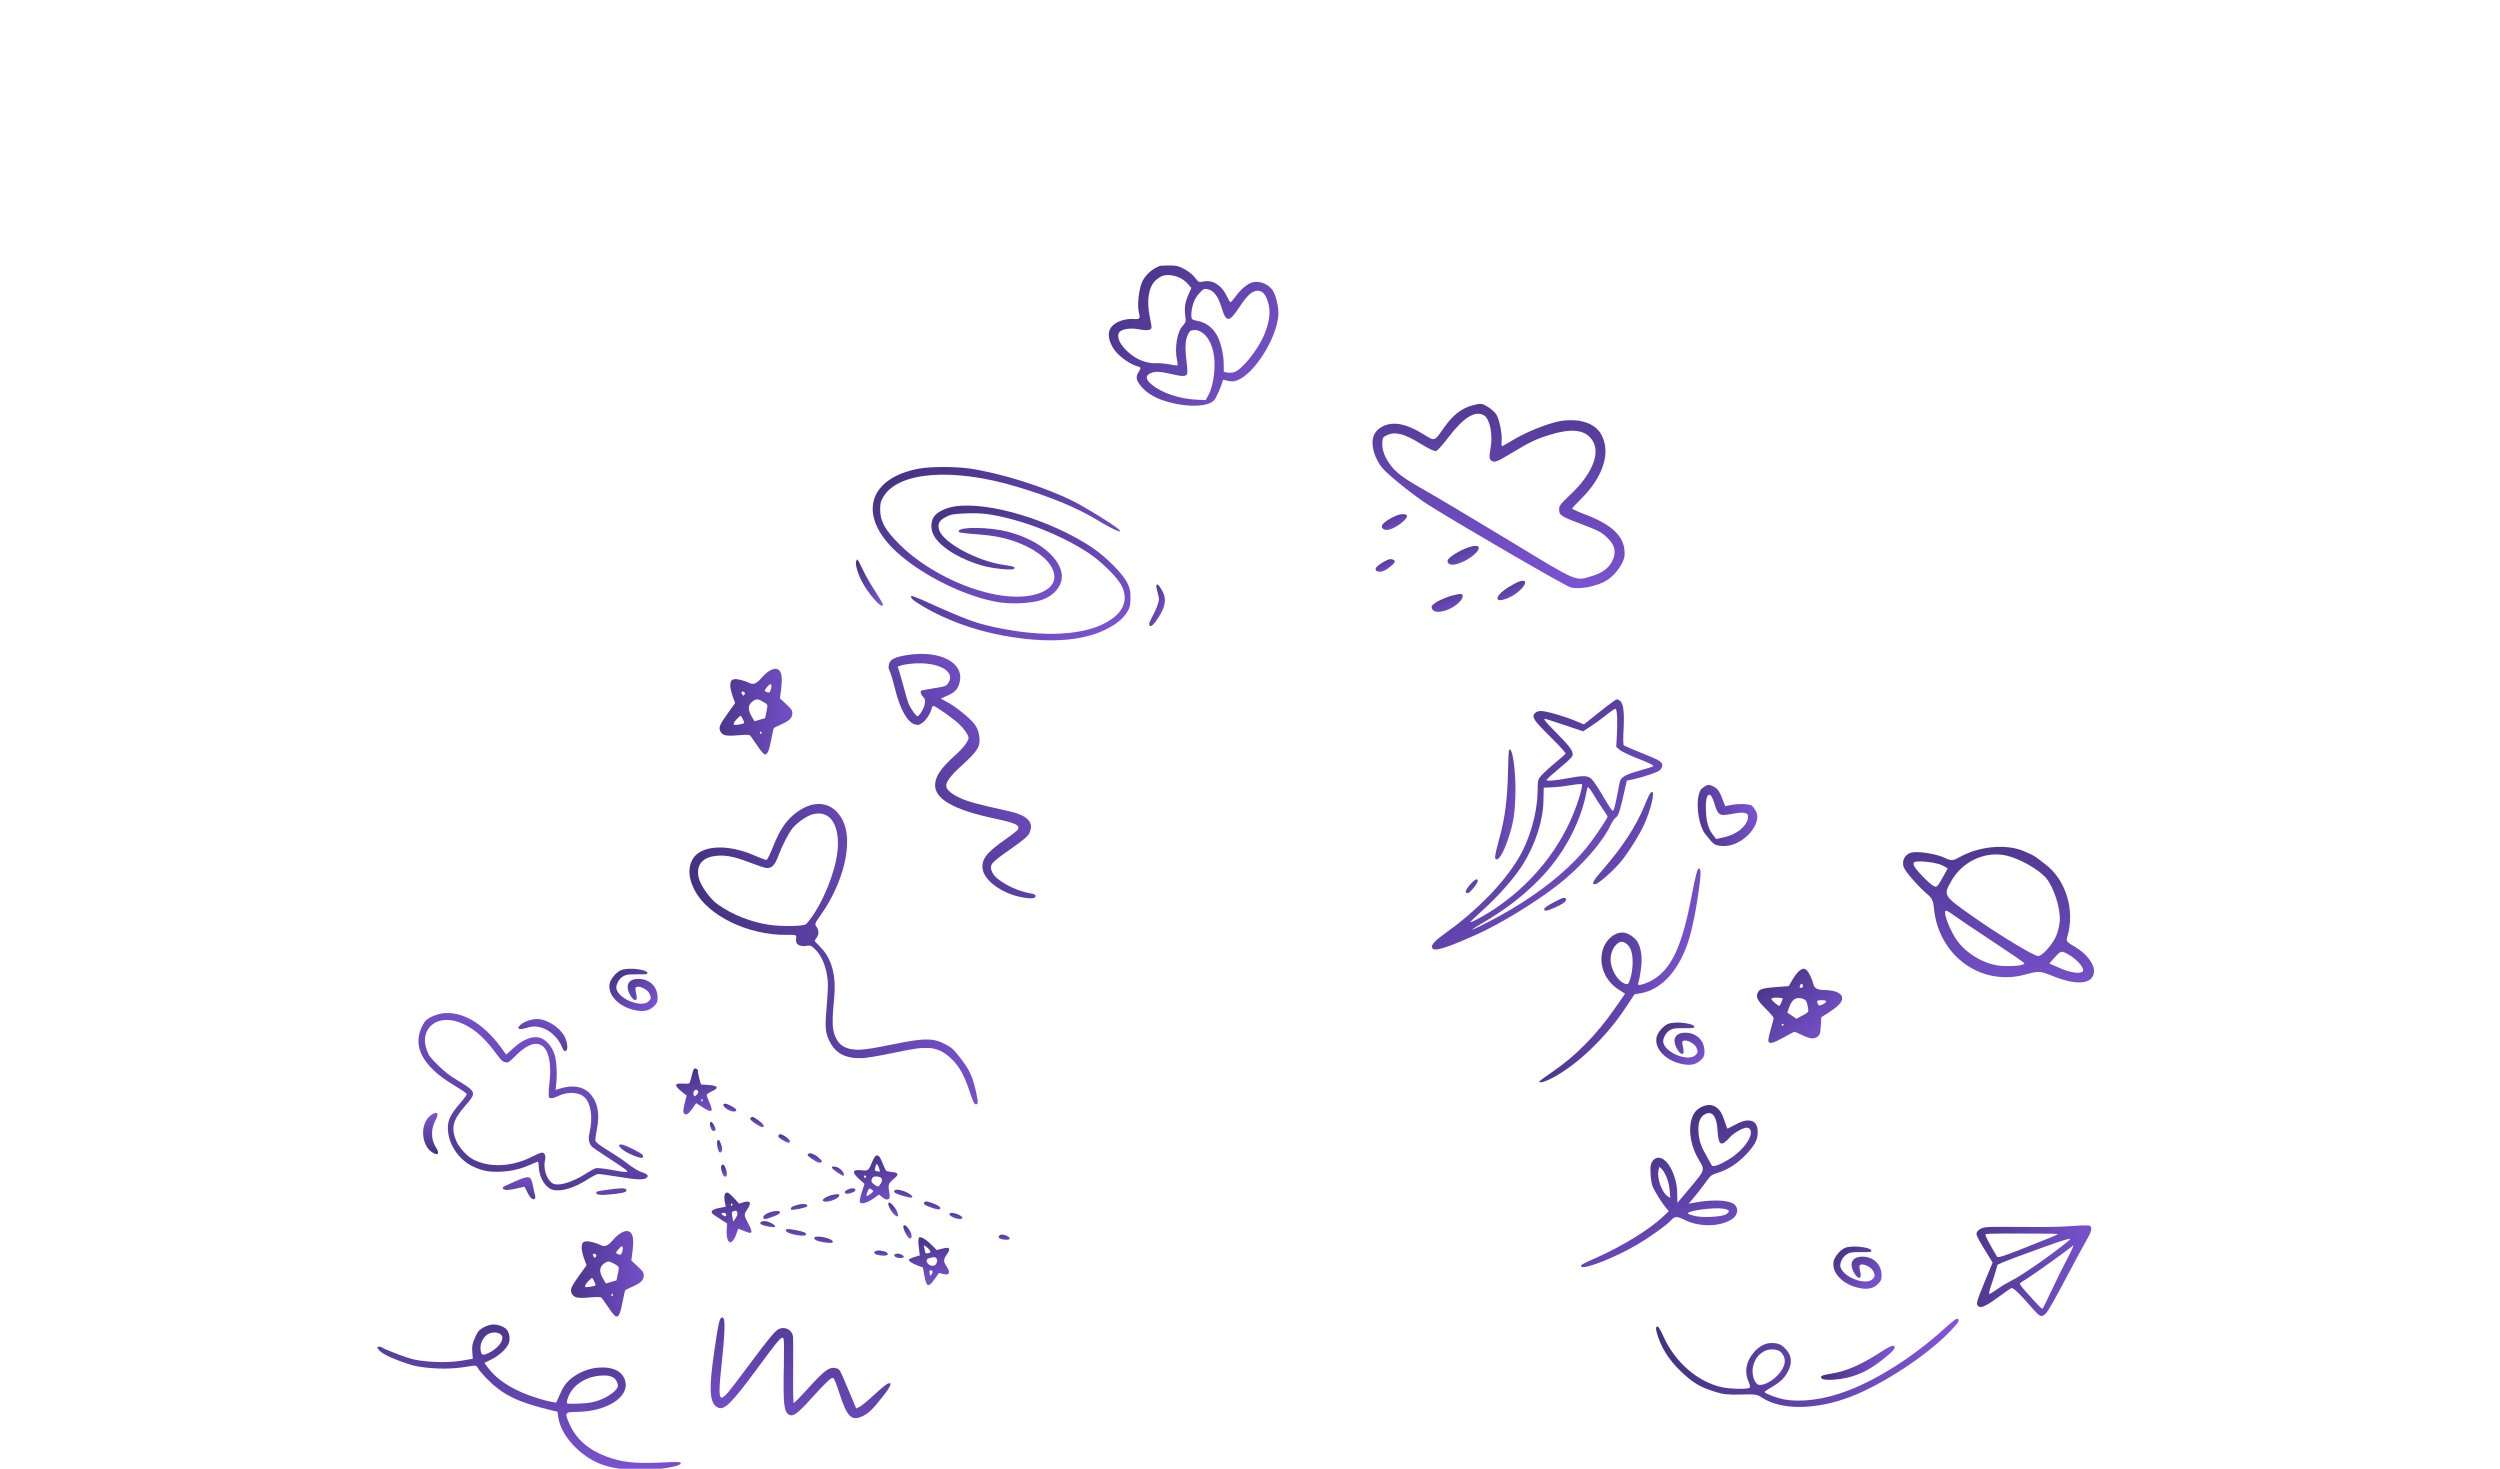 <svg width="1440" height="846" viewBox="0 0 1440 846" fill="none" xmlns="http://www.w3.org/2000/svg">
<path d="M909.459 242.33C906.896 241.915 902.176 241.959 899.056 242.457C891.96 243.661 878.721 248.949 871.17 253.634C868.008 255.569 865.277 257.139 865.049 257C864.897 256.907 864.787 255.378 864.968 253.714C865.245 249.498 863.624 241.724 861.951 238.824C861.106 237.474 858.876 235.487 856.9 234.281C853.631 232.288 852.837 232.221 848.215 233.473C842.001 235.111 836.915 239.003 832.142 245.801C825.796 254.667 826.822 254.353 819.22 249.716C809.718 243.92 802.198 242.569 796.339 245.677C790.742 248.526 789.22 253.757 791.756 261.568C792.593 263.958 794.49 267.516 796.125 269.453C799.272 273.356 814.468 285.549 822.585 290.709C839.351 301.353 901.181 337.293 904.458 338.248C909.44 339.826 919.843 337.819 925.583 334.222C930.433 331.229 935.421 324.249 935.744 319.958C936.403 309.815 929.615 302.647 913.197 296.391C909.131 294.85 905.706 293.283 905.571 292.992C905.558 292.671 907.807 290.18 910.639 287.419C921.013 277.251 926.252 265.414 924.369 256.018C922.795 248.168 918.2 243.903 909.459 242.33ZM917.841 254.751C921.619 262.066 916.38 273.903 904.364 285.053C898.578 290.606 898.038 291.32 898.051 293.521C898.239 296.976 898.771 297.3 912.402 302.483C920.459 305.518 922.376 306.479 925.484 309.419C929.746 313.376 930.909 317.112 929.378 321.503C927.645 326.396 923.724 329.747 917.324 331.689C906.99 334.781 910.034 336.116 868.255 310.736C847.912 298.432 825.956 285.353 819.356 281.64C805.926 274.075 801.724 270.363 798.082 263.339C796.877 261.038 796.019 257.487 796.187 255.502C796.321 252.034 796.46 251.805 798.959 250.615C803.497 248.477 808.589 249.704 817.711 255.268C823.564 258.838 826.258 260.064 827.284 259.75C828.111 259.42 831.239 256.003 834.218 251.974C843.075 240.36 849.782 236.204 854.875 239.31C858.22 241.351 859.968 250.455 858.548 258.254C857.668 263.459 857.736 264.544 859.332 265.518C860.928 266.492 862.537 265.907 870.333 261.162C881.92 254.136 885.537 252.48 895.243 249.735C907.029 246.485 914.41 248.064 917.841 254.751Z" fill="url(#paint0_linear_35_578)"/>
<path d="M846.792 314.974C842.536 316.137 835.31 320.289 834.15 322.192C832.896 324.246 835.084 325.789 838.221 325.093C845.014 323.703 853.404 317.129 851.482 314.808C851.089 314.255 848.966 314.317 846.792 314.974Z" fill="url(#paint1_linear_35_578)"/>
<path d="M875.202 334.913C874.054 335.257 871.246 336.781 868.76 338.292C860.61 343.447 860.392 347.908 868.514 344.51C876.589 341.188 882.505 332.687 875.202 334.913Z" fill="url(#paint2_linear_35_578)"/>
<path d="M806.32 296.342C803.352 296.933 797.337 300.468 796.316 302.142C795.341 303.739 796.309 305.06 798.492 305.243C802.828 305.487 812.569 298.066 809.985 296.49C809.377 296.119 807.743 296.062 806.32 296.342Z" fill="url(#paint3_linear_35_578)"/>
<path d="M836.341 343.051C833.555 343.857 829.662 345.45 827.683 346.643C824.766 348.518 824.319 349.081 824.767 350.398C825.498 352.619 828.306 352.974 832.777 351.63C837.049 350.269 841.936 346.36 842.413 344.04C842.842 341.797 841.896 341.637 836.341 343.051Z" fill="url(#paint4_linear_35_578)"/>
<path d="M801.066 322.055C799.647 321.816 793.632 325.351 792.564 327.101C792.193 327.709 792.324 328.52 792.856 328.845C794.681 329.958 797.467 329.152 800.603 326.575C804.169 323.635 804.3 322.567 801.066 322.055Z" fill="url(#paint5_linear_35_578)"/>
<path d="M529.602 269.878C499.91 275.276 493.803 296.931 516.153 317.677C531.227 331.594 556.825 344.145 576.057 347.007C583.334 348.047 594.119 347.462 599.577 345.706C607.633 343.17 612.636 336.536 611.467 330.033C609.648 320.213 597.043 310.523 580.345 306.231C569.885 303.565 553.057 303.305 552.212 305.841C551.888 306.816 553.187 307.012 564.102 307.857C575.083 308.702 583.269 310.783 591.39 314.75C601.461 319.693 607.309 326.196 607.309 332.439C607.309 339.073 598.472 343.69 585.608 343.69C564.362 343.69 535.125 330.618 517.972 313.45C509.851 305.321 506.992 300.248 506.992 293.615C506.927 290.103 507.252 288.867 508.746 286.266C517.323 271.634 548.899 269.228 585.868 280.413C606.074 286.461 620.758 292.639 632.907 300.053C641.484 305.321 648.241 308.052 643.888 304.475C640.379 301.549 624.461 291.794 618.029 288.607C601.591 280.413 576.512 272.544 558.515 269.878C550.263 268.707 536.035 268.707 529.602 269.878Z" fill="url(#paint6_linear_35_578)"/>
<path d="M549.808 291.729C544.546 292.51 539.478 295.111 537.854 297.777C535.84 301.029 536.034 305.646 538.373 309.288C542.532 315.921 554.551 322.945 567.156 326.131C573.263 327.692 583.529 328.603 584.179 327.562C584.828 326.522 583.919 326.196 578.331 325.416C563.063 323.335 543.116 312.54 540.972 305.256C539.868 301.679 540.972 299.663 545.195 297.582C547.924 296.216 549.549 295.956 556.89 295.696C566.051 295.371 571.574 296.151 583.269 299.208C597.823 303.045 615.04 310.589 626.41 318.132C634.142 323.205 643.238 332.114 645.902 337.122C649.41 343.69 648.111 350.063 642.263 355.071C630.503 365.151 606.399 367.817 577.356 362.159C562.673 359.298 557.93 357.607 531.421 345.641C528.043 344.145 525.184 343.105 524.989 343.3C524.015 344.21 525.899 345.901 532.006 349.478C544.676 357.022 561.503 363.135 577.681 366.061C602.566 370.679 622.902 369.508 636.871 362.615C643.108 359.493 647.006 356.307 649.41 352.274C650.905 349.673 651.164 348.503 651.164 344.341C651.164 340.243 650.84 338.813 649.215 335.561C646.551 330.228 636.741 320.474 628.814 315.206C604.775 299.338 568.975 288.673 549.808 291.729Z" fill="url(#paint7_linear_35_578)"/>
<path d="M493.283 322.944C492.373 324.31 493.738 329.513 496.207 334.455C500.105 342.194 508.551 351.624 508.551 348.177C508.551 347.722 506.472 344.21 503.938 340.308C501.405 336.471 498.221 330.813 496.792 327.757C495.362 324.7 494.063 322.229 493.933 322.229C493.803 322.229 493.478 322.554 493.283 322.944Z" fill="url(#paint8_linear_35_578)"/>
<path d="M666.108 337.187C665.913 337.512 666.238 339.463 666.823 341.414C667.797 344.796 667.797 345.316 666.758 348.438C666.173 350.323 664.809 353.315 663.769 355.136C661.69 358.843 661.365 360.599 662.859 360.599C664.029 360.599 667.342 356.176 669.422 351.819C671.631 347.202 671.501 343.43 669.032 339.593C667.018 336.342 666.758 336.146 666.108 337.187Z" fill="url(#paint9_linear_35_578)"/>
<path d="M929.132 404.115C928.05 404.804 923.808 408.075 919.761 411.339L912.361 417.258L907.282 415.157C900.423 412.337 890.245 409.438 887.388 409.537C885.895 409.589 884.677 410.087 883.927 410.959C882.179 413.037 883.687 415.262 893.311 424.688C898.091 429.402 901.876 433.565 901.762 434.024C901.646 434.419 898.998 436.789 895.9 439.304C892.802 441.819 889.274 445.066 888.023 446.476C885.772 449.027 885.772 449.027 885.64 456.45C885.413 468.626 881.003 483.876 874.61 494.445C866.068 508.667 850.816 524.36 833.817 536.534C826.143 542.072 824.201 544.157 824.98 546.017C825.971 548.325 832.918 546.196 851.097 538.015C864.218 532.093 884.016 520.016 897.12 509.865C910.414 499.576 923.112 485.209 927.828 475.024C928.613 473.305 929.976 471.37 930.802 470.821C932.26 469.729 933.087 467.358 935.842 454.963L937.022 449.651L940.766 448.87C947.731 447.261 954.861 444.801 956.182 443.518C956.936 442.776 957.478 441.521 957.448 440.676C957.38 438.727 955.656 437.745 944.383 433.257C939.768 431.401 935.674 429.591 935.34 429.342C934.937 428.966 934.871 425.194 935.203 419.781C935.705 409.938 935.012 404.952 933.014 403.59C931.482 402.537 931.482 402.537 929.132 404.115ZM931.477 413.599C931.574 416.394 931.484 421.277 931.268 424.408L930.947 430.146L932.894 431.9C934.032 432.837 938.396 434.962 942.548 436.575C950.325 439.623 952.773 440.839 952.209 441.444C952.019 441.581 948.291 442.817 943.847 444.013C935.545 446.449 933.381 447.761 932.847 451.098C931.926 456.401 930.086 465.184 929.603 466.242C929.057 467.368 928.925 467.307 927.697 465.658C926.947 464.643 924.603 460.82 922.459 457.121C920.315 453.421 917.714 449.672 916.704 448.666C914.489 446.661 911.95 446.554 902.457 448.381C895.675 449.658 890.812 450.023 890.785 449.243C890.776 448.983 894.178 445.871 898.348 442.407C904.793 437.042 905.921 435.832 905.869 434.337C905.79 432.062 903.615 429.34 895.73 421.35C890.205 415.751 888.845 414.041 889.884 414.005C890.079 413.998 895.142 415.644 901.06 417.586L911.85 421.245L916.172 418.426C918.525 416.913 922.646 413.906 925.176 411.866C927.768 409.759 930.246 408.111 930.575 408.23C931.034 408.344 931.371 410.544 931.477 413.599ZM909.952 458.272C902.389 483.783 885.686 506.358 862.452 522.458C856.677 526.499 846.854 531.916 846.824 531.071C846.82 530.941 850.094 527.899 854.063 524.247C863.265 515.923 872.146 505.853 876.953 498.268C884.41 486.491 888.93 472.538 889.038 460.691L889.186 453.723L894.118 453.487C896.845 453.392 901.702 452.832 904.868 452.267C908.098 451.699 910.951 451.469 911.22 451.72C911.551 451.904 910.941 454.919 909.952 458.272ZM918.344 458.435C919.176 459.903 921.237 463.085 922.881 465.5C924.59 467.913 925.966 470.078 925.973 470.273C926 471.053 920.754 479.109 916.282 485.121C904.792 500.553 885.119 516.204 860.737 529.22C848.353 535.768 843.866 537.616 852.402 532.569C867.247 523.853 876.619 516.695 886.604 506.586C900.043 492.974 909.947 474.93 913.506 457.627C914.447 452.909 914.444 452.844 915.665 454.299C916.277 455.058 917.511 456.902 918.344 458.435Z" fill="url(#paint10_linear_35_578)"/>
<path d="M869.127 432.167C869.006 432.431 868.755 438.296 868.603 445.134C868.232 460.634 866.904 471.027 863.616 483.049C860.906 492.97 860.654 495.061 862.017 495.013C863.9 494.948 866.646 489.777 869.399 481.091C871.629 474.181 872.536 468.488 872.847 458.717C873.35 445.164 871.09 428.78 869.127 432.167Z" fill="url(#paint11_linear_35_578)"/>
<path d="M950.106 457.59C949.615 458.453 948.231 461.625 946.971 464.662C942.356 475.885 934.516 487.871 923.516 500.552C917.513 507.398 916.477 509.386 918.814 509.305C920.438 509.249 928.453 502.332 933.015 497.033C937.14 492.269 944.106 481.355 946.946 475.14C950.693 467.005 953.367 456.045 951.549 456.109C951.225 456.12 950.598 456.792 950.106 457.59Z" fill="url(#paint12_linear_35_578)"/>
<path d="M846.79 509.533C844.039 512.688 843.583 514.525 845.466 514.46C846.7 514.417 851.25 508.793 851.2 507.363C851.141 505.673 849.35 506.516 846.79 509.533Z" fill="url(#paint13_linear_35_578)"/>
<path d="M894.674 519.906C891.482 521.578 889.451 523.016 889.474 523.666C889.521 525.03 890.816 524.855 895.748 522.731C900.422 520.682 902.699 518.846 902.011 517.763C901.258 516.683 900.226 516.914 894.674 519.906Z" fill="url(#paint14_linear_35_578)"/>
<path d="M398.865 495.04C396.136 500.041 396.561 505.981 400.178 512.911C407.812 527.444 430.804 538.637 452.858 538.495C459.06 538.445 458.841 538.362 458.531 540.827C458.131 543.835 460.259 545.35 464.209 544.836C466.791 544.423 467.321 544.603 469.563 546.836C472.928 550.185 475.292 555.372 476.36 561.65C477.13 566.622 477.089 568.012 475.923 583.099C475.178 592.2 475.557 595.29 477.844 599.813C481.416 607.016 487.363 609.951 497.319 609.448C499.441 609.285 506.329 608.183 512.649 606.848C527.637 603.773 529.54 603.527 534.414 603.631C539.483 603.674 544.015 605.864 548.258 610.103C552.744 614.568 555.364 619.332 558.366 628.304C560.401 634.369 561.123 635.932 562.03 636.081C563.534 636.282 563.529 634.605 562.022 628.161C560.087 619.784 558.278 616.039 553.402 609.693C549.679 604.84 548.429 603.656 545.485 602.007C538.069 597.805 533.052 597.724 514.983 601.41C499.368 604.615 494.572 605.176 489.794 604.203C484.978 603.177 482.388 600.794 480.544 595.553C479.318 591.95 479.303 586.917 480.558 573.847C481.614 562.842 479.336 553.429 474.105 547.258C472.453 545.402 470.596 543.373 470.021 542.905C469.112 542.197 469.096 541.728 469.961 540.706C471.693 538.662 471.89 536.039 470.411 533.979C469.159 532.236 469.121 532.183 472.816 526.968C486.18 507.927 491.538 484.866 485.444 472.59C480.11 461.929 469.565 460.053 458.927 467.851C453.159 472.072 449.194 477.801 445.451 487.293C443.725 491.574 442.013 495.205 441.583 495.273C441.137 495.433 437.976 494.26 434.458 492.703C418.724 485.826 403.374 486.839 398.865 495.04ZM411.189 493.157C417.072 492.216 422.409 493.188 431.349 496.616C435.993 498.406 440.538 499.946 441.513 499.967C444.551 500.187 446.464 498.173 448.285 493.023C450.445 487.23 454.141 480.013 456.543 477.008C459.329 473.647 464.946 469.774 468.291 468.973C477.124 466.795 482.62 473.336 482.664 485.874C482.711 496.968 476.686 514.423 468.622 526.697C466.892 529.3 464.889 531.859 464.203 532.351C462.461 533.602 450.094 533.755 442.823 532.65C432.014 530.964 421.659 526.79 413.316 520.851C409.099 517.874 403.714 510.372 402.568 505.991C400.773 499.034 403.925 494.29 411.189 493.157Z" fill="url(#paint15_linear_35_578)"/>
<path d="M578.147 711.242C576.299 710.825 574.618 711.873 575.424 712.99C576.07 713.995 580.404 714.48 581.484 713.726C582.218 713.128 580.336 711.737 578.147 711.242Z" fill="url(#paint16_linear_35_578)"/>
<path d="M504.375 665.85C503.88 666.218 502.908 667.84 502.24 669.594C500.358 674.227 500.028 674.473 496.412 674.093C490.836 673.457 490.44 675.162 495.111 679.369L497.942 681.897L496.416 686.7C495.531 689.333 495.008 691.901 495.286 692.412C495.869 693.849 499.349 692.945 503.008 690.422L506.322 688.055L508.342 689.701C509.814 690.885 510.655 691.154 511.528 690.811C512.619 690.382 512.671 689.626 512.144 686.405C511.456 682.279 511.742 681.527 514.97 678.942C517.868 676.602 517.552 675.351 513.915 675.115C512.44 674.959 510.895 674.675 510.575 674.452C510.202 674.192 509.251 672.261 508.465 670.207C506.84 666.062 505.8 664.941 504.375 665.85ZM506.351 673.014L506.908 674.829L505.289 674.651C503.851 674.442 503.728 674.277 504.104 672.716C504.342 671.693 504.612 670.85 504.723 670.69C505.095 670.157 505.848 671.236 506.351 673.014ZM507.153 681.975C505.889 683.789 505.798 683.806 503.773 682.394C502.387 681.428 501.773 680.604 501.969 679.869C502.424 677.966 503.046 677.528 505.171 677.661C508.052 677.846 508.827 679.575 507.153 681.975ZM498.761 678.108C498.575 678.375 498.176 678.493 497.856 678.27C497.59 678.085 497.509 677.632 497.695 677.365C497.918 677.045 498.334 677.017 498.6 677.203C498.92 677.426 498.984 677.788 498.761 678.108ZM501.774 687.421C498.95 689.655 498.417 689.283 499.818 686.137C500.576 684.367 500.794 684.281 502.02 685.136C503.3 686.028 503.279 686.171 501.774 687.421Z" fill="url(#paint17_linear_35_578)"/>
<path d="M549.455 698.775C548.145 698.496 547.006 698.654 546.906 699.138C546.44 700.716 552.54 702.986 554.151 701.81C555.05 701.089 552.364 699.375 549.455 698.775Z" fill="url(#paint18_linear_35_578)"/>
<path d="M535.938 692.604C533.61 691.853 532.726 691.872 532.349 692.64C531.856 693.802 532.479 694.157 537.615 695.993C539.639 696.611 541.168 696.804 541.502 696.324C542.172 695.363 540.002 693.931 535.938 692.604Z" fill="url(#paint19_linear_35_578)"/>
<path d="M519.299 685.684C516.502 684.924 514.783 685.232 515.025 686.59C515.202 687.585 524.482 690.406 525.38 689.685C526.279 688.964 522.633 686.581 519.299 685.684Z" fill="url(#paint20_linear_35_578)"/>
<path d="M511.92 692.749C510.973 693.199 512.763 697.221 514.757 699.245C518.533 703.145 517.918 698.119 514.057 694C513.246 693.118 512.356 692.577 511.92 692.749Z" fill="url(#paint21_linear_35_578)"/>
<path d="M399.655 615.773C399.358 616.2 398.759 618.082 398.304 619.984C397.849 621.887 397.325 623.661 397.139 623.928C396.953 624.195 395.292 624.306 393.402 624.177C388.524 623.79 388.154 625.117 392.301 628.483L395.527 631.128L394.31 635.828C393.442 639.346 393.375 640.805 394.154 641.506C395.284 642.611 396.656 641.665 399.259 637.93L401.007 635.423L404.956 637.938C410.116 641.216 411.068 640.532 408.674 635.217C407.728 633.052 406.995 631.035 407.021 630.657C407.047 630.279 408.382 629.386 410.021 628.626C414.501 626.516 413.625 625.272 407.539 624.914L403.759 624.657L402.736 621.012C402.184 618.963 401.899 617.099 402.048 616.886C402.196 616.672 401.865 616.125 401.279 615.716C400.693 615.307 399.953 615.346 399.655 615.773ZM401.622 630.223C400.235 631.872 399.713 631.826 399.407 630.106C399.138 628.333 400.77 627.014 401.863 628.172C402.391 628.778 402.323 629.444 401.622 630.223ZM404.769 634.002C404.743 634.38 404.451 634.573 404.184 634.387C403.864 634.164 403.784 633.712 403.97 633.445C404.193 633.125 404.448 632.986 404.555 633.06C404.715 633.171 404.832 633.571 404.769 634.002Z" fill="url(#paint22_linear_35_578)"/>
<path d="M480.718 671.953C478.199 671.704 478.68 672.832 482.145 675.247C484.064 676.584 485.758 677.448 485.907 677.234C486.985 675.687 483.508 672.154 480.718 671.953Z" fill="url(#paint23_linear_35_578)"/>
<path d="M468.429 664.815C467.107 664.211 466.063 664.118 465.548 664.63C464.83 665.319 465.092 665.739 467.277 667.263C468.663 668.228 470.48 669.257 471.285 669.58C473.021 670.156 474.148 668.881 472.709 667.878C472.123 667.469 471.451 666.842 471.099 666.438C470.8 666.071 469.59 665.308 468.429 664.815Z" fill="url(#paint24_linear_35_578)"/>
<path d="M542.822 719.201L539.613 720.056L536.893 717.368C533.416 713.835 530.282 711.968 529.325 712.886C528.937 713.329 528.851 715.726 529.228 718.367L529.794 723.121L526.91 723.965C525.313 724.437 523.802 725.128 523.579 725.448C523.059 726.195 525.137 727.644 528.696 729.015L531.594 730.084L532.449 734.88C533.663 741.434 534.755 741.798 538.229 736.927L540.885 733.229L543.378 733.857C546.803 734.738 547.615 733.005 545.341 729.677C543.297 726.587 543.264 725.613 545.458 722.465C547.837 719.05 546.957 718.04 542.822 719.201ZM535.727 720.518C536.122 721.428 536.011 721.588 534.563 721.847C533.078 722.16 533.009 722.032 532.589 719.679L532.101 717.199L533.7 718.313C534.606 718.945 535.486 719.954 535.727 720.518ZM539.761 725.866C539.873 726.5 539.582 727.486 539.099 728.179C538.02 729.727 535.128 729.217 534.087 727.302C533.275 725.627 533.849 724.917 536.367 724.373C538.613 723.877 539.47 724.237 539.761 725.866ZM536.632 733.991C535.851 735.111 535.798 735.074 535.455 733.408C535.176 732.104 535.329 731.656 535.995 731.724C537.31 731.768 537.562 732.657 536.632 733.991Z" fill="url(#paint25_linear_35_578)"/>
<path d="M450.009 653.405C449.365 653.193 448.657 653.413 448.429 653.968C448.068 654.826 448.527 655.304 450.733 656.684C453.867 658.551 455.523 658.674 454.855 657.02C454.427 655.929 452.012 654.167 450.009 653.405Z" fill="url(#paint26_linear_35_578)"/>
<path d="M433.275 643.327C432.95 643.338 432.455 643.707 432.158 644.134C431.823 644.614 432.58 645.459 435.086 647.205C438.497 649.582 440.51 649.876 439.703 647.966C439.222 646.838 434.126 643.127 433.275 643.327Z" fill="url(#paint27_linear_35_578)"/>
<path d="M489.444 684.773C487.012 685.535 485.996 686.651 487.063 687.394C487.969 688.025 491.758 687.02 492.502 685.953C493.357 684.726 491.657 684.096 489.444 684.773Z" fill="url(#paint28_linear_35_578)"/>
<path d="M520.418 706.123C519.637 707.243 523.017 713.642 524.194 713.431C525.551 713.188 525.345 710.984 523.776 708.463C522.222 706.033 521.05 705.216 520.418 706.123Z" fill="url(#paint29_linear_35_578)"/>
<path d="M419.452 636.229C418.131 635.625 417.14 635.569 416.805 636.049C415.616 637.757 422.335 641.41 423.845 639.925C424.728 639.114 423.576 638.152 419.452 636.229Z" fill="url(#paint30_linear_35_578)"/>
<path d="M480.051 688.136C477.156 688.654 473.746 690.479 473.907 691.384C474.229 693.194 481.494 691.52 483.093 689.226C484.06 687.838 483.219 687.569 480.051 688.136Z" fill="url(#paint31_linear_35_578)"/>
<path d="M409.102 646.534C408.544 647.334 409.498 650.853 410.462 651.287C412.034 651.986 412.692 650.701 411.597 648.749C410.454 646.525 409.623 645.787 409.102 646.534Z" fill="url(#paint32_linear_35_578)"/>
<path d="M517.051 722.088C513.713 722.219 515.032 724.644 518.44 724.641C519.377 724.66 520.319 724.445 520.542 724.125C521.026 723.431 518.675 722.031 517.051 722.088Z" fill="url(#paint33_linear_35_578)"/>
<path d="M507.316 720.376C504.674 719.962 502.557 721.181 504.05 722.221C505.489 723.224 510.564 723.67 511.159 722.816C511.902 721.749 510.426 720.799 507.316 720.376Z" fill="url(#paint34_linear_35_578)"/>
<path d="M413.447 656.776C412.575 657.119 413.281 662.923 414.348 663.666C415.573 664.52 416.432 662.265 415.684 660.158C414.528 656.816 414.267 656.396 413.447 656.776Z" fill="url(#paint35_linear_35_578)"/>
<path d="M459.791 693.911C456.257 694.778 455.087 695.548 455.621 696.713C455.878 697.367 464.314 695.716 464.909 694.863C465.764 693.636 462.963 693.11 459.791 693.911Z" fill="url(#paint36_linear_35_578)"/>
<path d="M415.611 671.284C414.867 672.351 415.896 676.556 417.085 677.464C418.524 678.467 419.081 676.873 418.347 674.063C417.613 671.252 416.466 670.057 415.611 671.284Z" fill="url(#paint37_linear_35_578)"/>
<path d="M473.462 712.476C469.526 711.873 467.723 712.756 469.855 714.242C471.401 715.32 478.643 716.404 479.579 715.63C480.643 714.786 477.451 713.116 473.462 712.476Z" fill="url(#paint38_linear_35_578)"/>
<path d="M446.625 697.576C443.228 697.904 439.419 699.847 439.661 701.205C439.903 702.562 440.643 702.523 445.368 700.743C448.22 699.719 449.427 698.896 449.314 698.262C449.202 697.629 448.376 697.45 446.625 697.576Z" fill="url(#paint39_linear_35_578)"/>
<path d="M458.867 708.645C453.733 707.604 451.891 707.747 452.851 709.209C454.058 711.001 464.209 712.685 464.259 711.135C464.337 710.001 463.48 709.641 458.867 708.645Z" fill="url(#paint40_linear_35_578)"/>
<path d="M428.216 692.514L425.746 693.33L423.421 690.758C422.189 689.344 420.562 687.814 419.816 687.294C417.844 685.92 416.713 688.223 417.428 691.971L418.029 695.085L414.282 695.803C411.929 696.224 410.328 696.931 410.078 697.63C409.606 698.648 410.012 699.089 414.227 701.79L418.816 704.75L418.639 707.163C417.924 716.257 421.245 718.651 424.039 711.006L425.226 707.712L426.835 708.357C431.572 710.311 432.254 710.469 432.774 709.722C433.072 709.295 432.307 707.098 431.073 704.89C428.505 700.167 428.429 699.48 430.288 696.813C433.077 692.811 432.335 691.263 428.216 692.514ZM421.797 694.224C421.611 694.491 421.319 694.683 421.212 694.609C421.052 694.497 420.972 694.045 420.998 693.667C421.061 693.235 421.316 693.096 421.583 693.282C421.903 693.505 422.02 693.904 421.797 694.224ZM424.765 698.829C424.878 699.462 424.363 700.769 423.657 701.782L422.318 703.703L421.802 700.807C421.367 698.363 421.521 697.916 422.591 697.631C424.097 697.174 424.507 697.381 424.765 698.829ZM418.208 700.283C418.054 700.731 417.388 700.663 416.535 700.069C415.256 699.177 415.224 698.996 416.294 698.711C417.672 698.325 418.541 699.009 418.208 700.283Z" fill="url(#paint41_linear_35_578)"/>
<path d="M440.894 703.412C438.45 703.056 436.85 704.556 438.779 705.425C440.814 706.368 446.007 707.213 446.416 706.626C446.973 705.825 443.573 703.773 440.894 703.412Z" fill="url(#paint42_linear_35_578)"/>
<path d="M954.216 767.255C956.513 775.794 960.983 783.082 968.484 790.199C975.229 796.601 979.247 798.98 987.686 801.614C992.508 803.145 995.091 803.447 1002.63 803.253C1011.27 803.031 1011.91 803.106 1014.86 805.007C1026.23 812.485 1046.45 812.149 1066.7 804.226C1084.99 797.042 1109.8 780.726 1122.87 767.24C1127.34 762.619 1128.32 761.306 1128.11 760.392C1127.65 758.702 1126.7 759.325 1119.29 765.906C1102.05 781.431 1082.02 794.222 1064.55 800.925C1051.17 806.142 1037.51 807.965 1027.21 805.977C1023.09 805.117 1016.45 802.575 1016.38 801.795C1016.37 801.52 1018.32 800.228 1020.67 798.88C1025.7 795.946 1027.98 793.635 1030.08 789.535C1032.26 785.249 1031.97 781.026 1029.21 777.786C1026.37 774.549 1024.74 773.718 1021.1 773.581C1016.96 773.412 1013.28 775.299 1009.99 779.246C1005.62 784.508 1004.67 790.234 1007.16 795.825C1007.85 797.371 1008.17 798.926 1007.81 799.303C1006.91 800.246 996.796 800.138 991.986 799.066C977.974 796.07 964.889 784.728 958.147 769.821C956.777 766.729 955.33 764.192 955.007 764.154C953.805 763.909 953.599 764.788 954.216 767.255ZM1016.03 778.355C1018.8 776.767 1023.77 776.915 1025.65 778.706C1029.33 782.197 1028.73 787.179 1023.85 792.224C1019.83 796.465 1013.91 798.916 1012.03 797.126C1009.67 794.887 1008.8 789.852 1010.03 786.004C1011.35 782.154 1012.78 780.37 1016.03 778.355Z" fill="url(#paint43_linear_35_578)"/>
<path d="M1049.37 794.05C1050.6 795.214 1058.13 794.929 1064.12 793.533C1072.02 791.629 1078.05 788.393 1086.69 781.274C1090.65 778.046 1091.98 776.264 1091.04 775.369C1090.28 774.653 1088.19 775.626 1082.18 779.505C1071.47 786.355 1062.97 790.022 1054.31 791.303C1049.32 792.029 1048.05 792.797 1049.37 794.05Z" fill="url(#paint44_linear_35_578)"/>
<path d="M1138.47 710.928C1138.64 712.165 1140.72 715.928 1144.85 722.535L1147.74 727.242L1143.46 737.606C1138.54 749.503 1138.12 751.077 1139.39 752.285C1140.9 753.718 1143.63 752.544 1150.94 747.207C1154.77 744.396 1158.2 742.008 1158.66 741.905C1159.62 741.65 1163.53 745.366 1169.56 752.337C1175.2 758.859 1175.9 759.163 1178.72 756.194C1179.7 755.157 1184.8 746.198 1189.96 736.318C1195.21 726.435 1200.51 716.597 1201.83 714.357C1204.65 709.594 1205.23 707.097 1203.82 706.121C1203.21 705.723 1199.17 705.735 1194.67 706.127C1190.17 706.518 1180.11 706.823 1172.29 706.748C1148.43 706.58 1146.5 706.63 1143.61 706.934C1140.72 707.238 1138.29 709.14 1138.47 710.928ZM1155.47 710.491C1161.68 710.561 1170.79 710.603 1175.66 710.57C1180.53 710.536 1184.81 710.656 1185.14 710.786C1185.74 711 1182.47 712.372 1162.45 720.243C1153.62 723.689 1150.74 724.544 1150.31 723.866C1145.5 715.805 1143.22 711.404 1143.67 710.933C1143.94 710.65 1149.22 710.468 1155.47 710.491ZM1173.74 719.585C1191.32 713.248 1194.24 712.437 1191.32 714.857C1181.51 722.925 1164.4 734.814 1158.18 737.871C1155.96 738.985 1152.47 741.052 1150.4 742.577C1148.32 744.01 1146.29 745.303 1145.87 745.36C1145.46 745.417 1145.99 742.874 1147.11 739.811C1148.13 736.75 1149.36 732.902 1149.78 731.328L1150.57 728.503L1153.75 727.042C1155.57 726.259 1164.54 722.856 1173.74 719.585ZM1168.34 735.954C1172.36 733.414 1192.53 718.964 1193.78 717.644C1194.99 716.464 1193.65 719.579 1190.19 726.151C1188.18 729.881 1184.43 737.518 1181.82 743.102C1179.25 748.64 1176.89 753.39 1176.63 753.673C1176.13 754.191 1174.53 752.577 1165.95 742.913C1164.34 741.115 1163.23 739.442 1163.5 739.159C1163.73 738.924 1165.94 737.441 1168.34 735.954Z" fill="url(#paint45_linear_35_578)"/>
<path d="M511.242 797.02C510.402 797.372 506.946 800.23 503.495 803.437C500.045 806.645 496.339 809.748 495.225 810.286L493.176 811.285L488.454 800.02C483.782 788.875 483.707 788.695 481.79 788.16C477.846 786.995 474.874 789.157 464.411 800.869C460.697 804.962 457.417 808.239 457.162 808.135C456.907 808.031 456.737 799.719 456.854 789.736C456.946 779.694 456.909 770.692 456.747 769.632C456.171 766.07 452.261 763.975 448.902 765.383C446.563 766.363 443.234 770.366 431.827 785.714C425.48 794.292 419.378 802.275 418.199 803.332C414.075 807.456 413.61 804.833 415.563 786.614C417.928 763.995 417.931 757.442 415.459 759.112C414.3 759.88 413.571 763.356 411.377 778.647C408.155 800.568 408.68 808.379 413.476 810.737C417.115 812.522 421.204 808.484 435.116 789.69C449.226 770.531 450.484 769.158 451.363 771.255C451.615 771.854 451.677 778.732 451.501 786.555C451.061 808.72 451.494 813.118 454.408 814.855C456.676 816.229 459.399 814.313 466.991 805.847C476.306 795.602 478.793 793.291 479.899 793.743C480.495 793.987 481.625 796.683 483.431 802.337C487.802 815.792 490.273 818.491 496.09 816.052C499.989 814.418 502.51 812.022 508.439 804.465C513.315 798.265 514.18 795.788 511.242 797.02Z" fill="url(#paint46_linear_35_578)"/>
<path d="M978.343 458.543C976.871 464.932 978.838 476.075 982.16 480.291C986.867 486.322 987.305 486.603 990.579 487.16C996.963 488.169 1004.42 484.616 1008.98 478.589C1012.33 474.097 1013.14 469.828 1011.13 466.69C1010.41 465.53 1009.48 464.32 1009.05 464.039C1007.37 463.04 1002.1 462.824 998.018 463.525L993.722 464.319L991.907 459.681C990.488 455.992 989.635 454.672 987.938 453.583C985.092 451.757 983.432 451.695 981.387 453.317C979.217 455.013 979.097 455.321 978.343 458.543ZM985.186 457.993C985.788 458.38 986.799 460.417 987.395 462.498C989.506 469.565 990.292 470.147 997.212 468.875C1005.3 467.348 1007.51 467.996 1006.75 471.596C1005.78 476.228 1000.04 480.725 993.213 482.212L988.508 483.283L986.79 481.023C984.391 478.018 983.172 474.379 982.775 469.338C982.089 461.255 983.106 456.659 985.186 457.993Z" fill="url(#paint47_linear_35_578)"/>
<path d="M923.384 546.484C920.562 555.095 924.18 564.75 932.172 569.878L936.058 572.371L930.045 581.019C919.638 596.034 907.275 608.558 894.071 617.455C889.938 620.284 886.539 622.812 886.598 623.081C886.849 624.015 890.383 622.963 894.544 620.692C908.746 613.13 925.269 597.254 936.365 580.443L941.492 572.693L945.034 572.11C957.493 569.914 967.744 558.273 973.1 540.172C975.122 533.287 977.055 523.411 978.603 512.207C979.764 503.534 979.788 500.847 978.802 500.215C977.872 499.618 976.666 503.785 974.397 515.992C968.91 544.895 962.923 557.959 951.966 564.438C949.023 566.255 944.505 567.756 943.684 567.229C943.465 567.089 943.558 566.222 943.9 565.207C944.262 564.281 944.832 560.864 945.227 557.72C946.039 551.757 945.345 546.217 943.297 542.664C941.696 539.861 937.591 537.227 934.704 537.15C930.102 536.977 925.197 541.009 923.384 546.484ZM932.91 542.716C934.808 541.926 937.267 543.272 938.848 545.985C941.099 549.823 940.873 559.327 938.424 565.553C937.836 566.951 937.496 567.119 936.082 566.674C931.709 565.181 927.653 558.255 927.692 552.413C927.656 548.376 930.099 543.845 932.91 542.716Z" fill="url(#paint48_linear_35_578)"/>
<path d="M512.907 387.568C513.329 388.621 514.555 392.839 515.57 396.957C518.432 408.55 522.811 416.235 527.114 417.296C528.828 417.761 529.461 417.6 531.31 416.336C533.461 414.896 536.225 410.538 536.629 407.98C536.789 407.299 537.217 406.643 537.603 406.585C538.641 406.495 548.792 413.64 552.311 416.921C555.135 419.519 557.644 423.083 557.905 424.818C558.147 426.424 554.923 430.786 550.866 434.419C541.994 442.324 538.699 447.09 538.617 452.228C538.585 460.314 549.584 466.543 572.815 471.458C585.112 474.075 587.733 475.323 586.207 477.853C585.844 478.499 582.671 481.013 579.157 483.447C568.258 491 565.179 495.012 566.02 500.601C566.871 506.255 574.33 512.557 583.595 515.565C589.319 517.332 595.339 518.003 596.213 516.82C597.033 515.711 596.061 514.938 593.235 514.509C584.671 513.104 573.775 507.122 571.664 502.709C569.618 498.286 570.264 497.335 581.747 489.299C589.781 483.688 592.047 481.705 592.944 479.796C595.887 473.571 591.783 469.458 579.965 466.965C563.918 463.467 557.956 461.867 553.37 459.798C548.433 457.584 545.361 455.089 545.052 453.033C544.675 450.528 547.352 446.905 554.415 440.521C563.378 432.339 564.894 429.745 564.034 424.027C563.599 421.136 562.933 419.331 561.363 417.202C558.873 413.766 550.555 407.002 545.487 404.348L541.84 402.4L545.662 400.708C550.173 398.78 551.906 396.746 552.814 392.733C555.28 381.586 541.515 374.459 522.995 377.246C515.663 378.349 512.657 379.787 512.079 382.502C511.598 384.545 511.749 385.114 512.907 387.568ZM522.482 382.579C538.311 380.263 550.934 385.919 546.316 393.25C545.034 395.217 544.85 395.311 538.365 396.352C534.709 396.968 531.374 397.535 530.934 397.667C529.86 397.96 530.279 399.869 531.771 401.484C532.855 402.569 533.016 403.202 532.683 405.354C532.387 407.764 529.662 412.379 528.505 412.553C527.797 412.66 524.741 408.52 523.534 405.745C522.936 404.39 521.362 399.173 520.074 394.111C518.731 389.122 517.505 384.905 517.357 384.796C516.321 384.032 518.173 383.227 522.482 382.579Z" fill="url(#paint49_linear_35_578)"/>
<path d="M1006.75 645.369C1005.14 645.343 1002.52 646.17 999.724 647.701C997.324 648.975 995.186 650.045 995.051 650.1C994.917 650.156 994.075 647.957 993.201 645.299C991.447 639.893 989.394 637.502 985.784 636.601C983.16 635.955 978.853 637.637 976.718 640.09C971.899 645.724 972.609 658.069 978.34 667.714C982.187 674.08 982.254 673.707 973.611 684.031L966.2 692.841L966.072 686.953C965.843 676.924 960.398 666.753 955.244 666.835C953.22 666.884 951.359 668.627 950.881 671.056C950.287 673.816 950.858 680.779 951.909 683.332C952.973 686.069 957.114 692.691 959.578 695.699L961.233 697.657L957.816 700.89C950.029 708.252 934.377 717.82 919.178 724.593C911.304 727.998 909.979 728.828 910.861 729.595C912.772 731.259 930.489 724.265 942.887 716.951C950.771 712.347 960.381 705.365 962.772 702.618C964.608 700.509 966.131 700.541 970.568 702.766C978.96 706.88 990.742 706.704 997.532 702.269C1001.42 699.786 1001.68 694.93 997.959 693.07C994.232 691.118 985.469 690.992 975.959 692.714L972.683 693.311L975.836 689.59C977.538 687.536 980.416 683.834 982.227 681.358C985.422 676.896 985.556 676.841 989.43 675.557C995.559 673.563 1000.5 670.362 1005.49 665.223C1010.99 659.495 1012.66 656.2 1012.43 651.516C1012.23 647.291 1010.49 645.431 1006.75 645.369ZM1008.52 652.341C1008.6 656.114 1003.86 662.25 997.703 666.549C991.939 670.498 986.648 672.618 985.954 671.238C985.684 670.658 984.426 668.442 983.217 666.268C979.823 660.469 978.728 657.274 978.339 652.279C977.918 646.825 979.188 643.189 982.175 641.737C986.359 639.602 988.904 643.111 989.343 651.512C989.825 659.864 991.447 660.672 996.321 655.172C998.2 653.014 1002.22 650.476 1005.02 649.728C1007.01 649.129 1008.51 650.176 1008.52 652.341ZM994.383 699.355C992.143 700.94 980.575 701.561 976.023 700.358C973.913 699.814 972.212 699.195 972.193 698.92C972.086 697.361 986.83 695.366 992.414 696.175C996.231 696.738 996.801 697.666 994.383 699.355ZM959.982 678.116C960.805 680.04 961.601 683.578 961.759 685.871L962.091 690.041L960.5 689C957.26 686.783 954.364 678.83 955.253 674.345L955.695 672.056L957.067 673.251C957.851 673.933 959.152 676.1 959.982 678.116Z" fill="url(#paint50_linear_35_578)"/>
<path d="M1036.3 559.28C1035.39 559.995 1033.64 562.271 1032.47 564.287L1030.33 567.994L1023.31 568.514C1015.12 569.164 1013.43 569.685 1012.46 571.831C1011.29 574.367 1012.2 576.123 1017.01 581C1019.54 583.472 1021.62 585.943 1021.62 586.398C1021.62 586.853 1020.84 589.845 1019.93 592.966C1018.96 596.153 1018.37 599.275 1018.63 599.86C1019.22 601.486 1021.62 600.835 1027.79 597.324C1030.65 595.698 1033.31 594.332 1033.64 594.332C1034.03 594.332 1036.04 595.243 1038.19 596.283C1042.74 598.494 1044.94 598.689 1047.02 596.998C1048.32 595.958 1048.58 595.047 1048.78 590.885L1049.04 585.943L1053.07 583.407C1058.26 579.96 1060.47 577.944 1060.99 575.798C1061.77 572.546 1057.74 570.335 1051.05 570.27C1047.09 570.27 1045.14 569.295 1044.62 567.213C1043.91 564.287 1042.02 560.19 1040.79 559.019C1039.36 557.589 1038.38 557.654 1036.3 559.28ZM1038.51 568.059C1038.51 568.579 1038.06 568.969 1037.54 568.969C1036.43 568.969 1036.37 568.839 1036.95 567.409C1037.41 566.238 1038.51 566.628 1038.51 568.059ZM1026.82 575.147C1026.82 575.993 1025.26 579.375 1024.87 579.375C1024.09 579.375 1020.32 576.123 1020.32 575.473C1020.32 575.147 1020.97 574.822 1021.81 574.692C1023.18 574.497 1026.82 574.822 1026.82 575.147ZM1038.71 575.408C1040.4 576.058 1040.72 576.773 1041.44 580.675C1041.83 582.886 1041.76 583.016 1038.32 584.902L1034.74 586.788L1032.15 585.032L1029.48 583.277L1030.46 580.48C1032.21 575.408 1034.68 573.912 1038.71 575.408ZM1051.77 577.033C1051.38 578.074 1048.39 579.505 1047.61 579.049C1047.35 578.919 1046.96 578.139 1046.76 577.424C1046.44 576.253 1046.76 576.123 1049.3 576.123C1051.38 576.123 1052.03 576.318 1051.77 577.033ZM1027.47 590.04C1027.47 590.235 1027.21 590.56 1026.82 590.755C1026.49 590.95 1026.17 590.82 1026.17 590.495C1026.17 590.105 1026.49 589.78 1026.82 589.78C1027.21 589.78 1027.47 589.91 1027.47 590.04Z" fill="url(#paint51_linear_35_578)"/>
<path d="M335.028 718.616C334.99 719.773 335.602 722.58 336.392 724.773L337.849 728.8L333.73 734.505C328.958 741.188 328.269 742.816 329.284 744.943C330.472 747.471 332.402 747.905 339.229 747.365C342.751 747.017 345.981 747.016 346.329 747.309C346.678 747.602 348.465 750.125 350.268 752.83C352.08 755.627 354.092 758.084 354.707 758.262C356.328 758.861 357.378 756.603 358.663 749.618C359.259 746.384 359.929 743.467 360.138 743.218C360.389 742.92 362.382 741.964 364.559 740.993C369.178 738.936 370.75 737.371 370.794 734.692C370.834 733.027 370.305 732.242 367.245 729.414L363.63 726.034L364.282 721.318C364.99 715.122 364.869 712.134 363.561 710.355C361.575 707.665 357.29 709.324 352.932 714.404C350.381 717.437 348.38 718.301 346.453 717.359C343.753 716.022 339.405 714.827 337.714 715.018C335.699 715.191 335.122 715.978 335.028 718.616ZM343.168 722.577C343.567 722.912 343.572 723.511 343.238 723.909C342.527 724.754 342.386 724.72 341.667 723.351C341.064 722.25 342.074 721.656 343.168 722.577ZM341.065 736.09C341.712 736.634 343.296 740.004 343.045 740.302C342.543 740.899 337.629 741.69 337.132 741.271C336.883 741.062 337.052 740.355 337.496 739.625C338.225 738.455 340.816 735.88 341.065 736.09ZM348.918 727.158C350.503 726.284 351.259 726.496 354.705 728.46C356.648 729.585 356.706 729.719 355.933 733.568L355.076 737.517L352.059 738.375L349.001 739.284L347.488 736.738C344.735 732.13 345.18 729.278 348.918 727.158ZM358.568 718.21C359.114 719.179 358.285 722.387 357.434 722.69C357.168 722.806 356.319 722.602 355.646 722.29C354.542 721.785 354.651 721.453 356.282 719.514C357.62 717.923 358.188 717.551 358.568 718.21ZM352.88 745.179C353.029 745.304 353.111 745.712 353.009 746.136C352.95 746.51 352.641 746.675 352.392 746.466C352.094 746.215 352.054 745.757 352.263 745.508C352.514 745.21 352.781 745.095 352.88 745.179Z" fill="url(#paint52_linear_35_578)"/>
<path d="M420.624 394.791C420.585 395.948 421.198 398.756 421.988 400.948L423.445 404.975L419.326 410.68C414.554 417.363 413.865 418.991 414.88 421.118C416.068 423.646 417.997 424.08 424.825 423.54C428.347 423.192 431.577 423.192 431.925 423.485C432.273 423.778 434.061 426.3 435.864 429.005C437.675 431.802 439.688 434.259 440.303 434.437C441.924 435.036 442.973 432.778 444.259 425.794C444.855 422.559 445.525 419.642 445.734 419.393C445.985 419.095 447.978 418.14 450.154 417.169C454.774 415.111 456.345 413.546 456.39 410.867C456.43 409.203 455.9 408.418 452.841 405.589L449.226 402.209L449.878 397.494C450.586 391.297 450.465 388.309 449.157 386.53C447.171 383.84 442.885 385.5 438.528 390.579C435.977 393.612 433.976 394.476 432.048 393.534C429.349 392.197 425.001 391.002 423.31 391.193C421.295 391.366 420.718 392.154 420.624 394.791ZM428.764 398.752C429.162 399.087 429.168 399.686 428.834 400.084C428.123 400.929 427.981 400.895 427.263 399.527C426.66 398.425 427.669 397.831 428.764 398.752ZM426.661 412.265C427.308 412.809 428.892 416.179 428.641 416.477C428.139 417.074 423.225 417.865 422.727 417.446C422.479 417.237 422.648 416.53 423.092 415.8C423.821 414.631 426.412 412.056 426.661 412.265ZM434.513 403.333C436.098 402.459 436.855 402.671 440.301 404.636C442.244 405.761 442.302 405.894 441.529 409.743L440.672 413.692L437.655 414.551L434.597 415.459L433.084 412.913C430.331 408.305 430.776 405.453 434.513 403.333ZM444.164 394.386C444.709 395.354 443.88 398.562 443.03 398.866C442.763 398.981 441.915 398.777 441.242 398.466C440.137 397.961 440.247 397.628 441.878 395.689C443.216 394.098 443.784 393.726 444.164 394.386ZM438.476 421.354C438.625 421.479 438.707 421.888 438.605 422.312C438.545 422.686 438.237 422.851 437.988 422.641C437.689 422.39 437.649 421.932 437.859 421.684C438.11 421.385 438.376 421.27 438.476 421.354Z" fill="url(#paint53_linear_35_578)"/>
<path d="M283.256 762.969C281.895 763.088 279.562 763.956 278.052 764.852C275.743 766.215 275.077 767.077 273.558 770.606C272.024 773.99 271.814 775.3 272.029 778.64L272.345 782.643L267.381 783.504C261.049 784.691 253.087 784.855 244.932 784.046C239.645 783.539 237.034 782.916 230.251 780.466C225.744 778.792 221.427 776.981 220.642 776.481C219.88 775.921 218.761 775.574 218.16 775.698C217.165 775.953 217.119 776.075 217.707 776.917C219.395 779.279 223.188 781.381 230.642 784.08C237.28 786.546 239.685 787.162 245.832 787.78C254.026 788.672 261.805 788.44 269.209 787.166C274.295 786.35 274.295 786.35 275.326 788.051C277.038 790.907 282.537 796.626 286.546 799.641C293.818 805.256 301.767 808.486 317.855 812.38L321.037 813.146L321.686 816.994C323.472 827.301 334.381 838.983 346.379 843.44C354.967 846.63 367.351 847.622 380.048 846.094C387.149 845.263 391.671 844.098 392.078 843.001C392.441 842.025 391.026 841.916 381.984 842.373C365.757 843.145 358.484 842.386 349.348 838.993C339.116 835.192 332.087 829.113 328.222 820.67C325.008 813.649 325.205 813.306 332.156 813.252C349.184 813.125 362.355 804.905 360.2 795.78C358.837 789.932 353.179 787.067 344.457 787.782C338.542 788.221 331.903 791.167 327.822 795.062C325.486 797.247 324.313 799.1 322.597 802.972L320.33 807.957L315.939 807.09C313.55 806.619 308.442 805.068 304.544 803.621C293.825 799.639 286.228 794.528 281.228 788.023L279.006 785.047L283.001 783.062C287.581 780.809 291.934 776.738 293.067 773.689C294.063 771.007 293.314 767.052 291.538 765.49C289.563 763.716 286 762.671 283.256 762.969ZM289.392 770.521C289.393 773.504 285.723 777.414 280.983 779.538C277.77 780.911 277.206 780.563 276.786 777.216C276.335 773.58 278.764 769.279 281.932 768.027C285.411 766.684 289.354 768.009 289.392 770.521ZM355.226 795.736C355.784 796.845 356.047 798.192 355.843 798.74C354.507 802.337 346.914 806.732 340.255 807.866C336.614 808.525 327.846 808.807 326.628 808.354C326.263 808.219 326.608 806.543 327.332 804.592C329.755 798.069 336.89 793.227 345.307 792.399C350.835 791.885 353.986 792.917 355.226 795.736Z" fill="url(#paint54_linear_35_578)"/>
<path d="M1165.23 490.051C1155.04 485.983 1139.93 487.484 1128.82 493.647C1124.9 495.868 1123.99 495.972 1120.35 494.191C1115.62 491.934 1105.48 490.208 1101.24 491.029C1097.29 491.767 1095.05 496.019 1096.66 499.719C1098 502.786 1105.06 510.734 1110.35 515.261C1112.71 517.177 1113.63 519.032 1113.93 523.106C1116.56 550.451 1140.95 568.268 1166.37 561.382C1174.68 559.159 1174.83 559.117 1183.08 562.482C1196.7 567.844 1205.58 566.793 1206.17 559.795C1206.5 555.462 1201.81 549.193 1195.33 545.474C1190.35 542.585 1189.99 542.139 1190.76 539.641C1195.35 524.358 1190 506.738 1178.02 497.767C1175.99 496.151 1173.49 494.276 1172.52 493.613C1171.6 492.857 1168.32 491.283 1165.23 490.051ZM1178.13 505.273C1182.82 510.443 1186.95 522.994 1186.43 530.521C1186.14 533.9 1185 538.151 1183.66 540.577C1180.86 545.617 1176.15 550.575 1174 550.721C1171.89 550.774 1154.3 540.272 1139.55 530.131C1118.98 515.775 1119.15 516.117 1123.87 507.624C1130.29 496.052 1143.84 489.897 1156.08 492.907C1163.4 494.655 1173.79 500.548 1178.13 505.273ZM1118.79 505.781C1115.89 511.008 1115.49 511.277 1113.63 510.242C1111.11 508.844 1104.89 502.461 1102.83 499.363C1102.12 498.233 1101.98 496.938 1102.67 496.585C1104.63 495.475 1115.74 496.764 1118.92 498.525L1121.9 500.182L1118.79 505.781ZM1198.15 555.342C1199.6 557.124 1200.29 558.969 1199.74 559.519C1198 561.116 1192.44 560.352 1186.21 557.504L1180.4 555.009L1182.46 552.614C1187.23 547.324 1187.09 547.366 1191.47 549.799C1193.8 551.094 1196.79 553.611 1198.15 555.342ZM1146.56 541.468C1157.1 548.418 1165.86 554.385 1165.99 554.82C1166.41 556.033 1159.65 556.793 1152.93 556.361C1143.55 555.672 1133.25 549.831 1127.39 541.935C1123.51 536.609 1119.46 526.545 1120.5 524.678C1120.76 524.212 1122.39 524.999 1124.2 526.366C1125.91 527.682 1136.02 534.518 1146.56 541.468Z" fill="url(#paint55_linear_35_578)"/>
<path d="M357.655 558.827C354.926 559.998 351.612 563.965 351.158 566.631C349.858 573.264 356.745 580.158 366.296 581.979C370.909 582.824 373.963 582.174 376.562 579.703C378.446 577.882 378.771 577.166 378.771 574.565C378.771 568.842 374.807 564.485 369.09 563.9C362.593 563.314 359.864 566.826 362.593 572.419C364.997 577.361 367.79 577.231 366.426 572.289C366.036 570.793 365.906 569.297 366.101 568.972C367.271 567.086 373.118 569.688 374.223 572.614C375.132 574.89 375.067 575.28 373.573 576.776C369.739 580.613 356.875 575.801 355.121 569.818C354.471 567.737 356.29 563.965 358.759 562.469C360.514 561.363 361.878 561.168 366.621 561.233C369.739 561.298 372.468 561.168 372.663 560.973C374.937 558.697 362.073 556.876 357.655 558.827Z" fill="url(#paint56_linear_35_578)"/>
<path d="M960.655 589.827C957.926 590.998 954.612 594.965 954.158 597.631C952.858 604.264 959.745 611.158 969.296 612.979C973.909 613.824 976.963 613.174 979.562 610.703C981.446 608.882 981.771 608.166 981.771 605.565C981.771 599.842 977.807 595.485 972.09 594.9C965.593 594.314 962.864 597.826 965.593 603.419C967.997 608.361 970.79 608.231 969.426 603.289C969.036 601.793 968.906 600.297 969.101 599.972C970.271 598.086 976.118 600.688 977.223 603.614C978.132 605.89 978.067 606.28 976.573 607.776C972.739 611.613 959.875 606.801 958.121 600.818C957.471 598.737 959.29 594.965 961.759 593.469C963.514 592.363 964.878 592.168 969.621 592.233C972.739 592.298 975.468 592.168 975.663 591.973C977.937 589.697 965.073 587.876 960.655 589.827Z" fill="url(#paint57_linear_35_578)"/>
<path d="M1062.65 718.827C1059.93 719.998 1056.61 723.965 1056.16 726.631C1054.86 733.264 1061.75 740.158 1071.3 741.979C1075.91 742.824 1078.96 742.174 1081.56 739.703C1083.45 737.882 1083.77 737.166 1083.77 734.565C1083.77 728.842 1079.81 724.485 1074.09 723.9C1067.59 723.314 1064.86 726.826 1067.59 732.419C1070 737.361 1072.79 737.231 1071.43 732.289C1071.04 730.793 1070.91 729.297 1071.1 728.972C1072.27 727.086 1078.12 729.688 1079.22 732.614C1080.13 734.89 1080.07 735.28 1078.57 736.776C1074.74 740.613 1061.88 735.801 1060.12 729.818C1059.47 727.737 1061.29 723.965 1063.76 722.469C1065.51 721.363 1066.88 721.168 1071.62 721.233C1074.74 721.298 1077.47 721.168 1077.66 720.973C1079.94 718.697 1067.07 716.876 1062.65 718.827Z" fill="url(#paint58_linear_35_578)"/>
<path d="M250.2 664.427C252.773 665.529 253.096 664.012 250.983 660.704C248.227 656.385 248.138 650.134 250.806 645.352C252.876 641.536 252.187 640.02 249.107 641.722C245.521 643.838 243.451 648.297 243.724 653.353C244.089 658.777 246.477 662.82 250.2 664.427Z" fill="url(#paint59_linear_35_578)"/>
<path d="M272.305 671.817C277.268 674.205 281.128 675.03 286.828 674.936C293.355 674.841 299.055 673.643 304.893 671.112C307.468 670.008 309.72 669.042 309.904 669.042C310.042 668.996 310.271 670.696 310.408 672.856C310.819 678.969 314.539 684.529 318.859 685.446C323.685 686.409 331.04 684.108 338.489 679.324C341.017 677.714 343.73 676.288 344.419 676.242C345.155 676.149 350.486 676.882 356.231 677.845C367.124 679.632 371.122 679.768 372.64 678.251C373.744 677.147 372.779 676.182 369.332 675.035C367.861 674.576 364.691 672.693 362.302 670.856C360.004 669.018 355.915 666.216 353.25 664.563C344.565 659.189 343.049 658.041 342.912 656.708C342.866 656.018 343.281 653.031 343.88 650.043C345.631 641.125 344.117 634.277 339.477 629.545C335.618 625.686 329.459 624.77 322.38 627.071L320.035 627.762L320.359 624.59C321.051 618.752 320.549 610.617 319.31 606.986C317.703 602.345 314.258 598.624 310.719 597.66C306.629 596.605 301.158 598.768 295.87 603.596L291.501 607.505L290.353 605.805C280.11 590.872 268.026 582.926 256.397 583.529C252.49 583.76 247.433 585.693 245.317 587.808C243.34 589.786 241.269 594.889 241.084 598.474C240.436 607.851 247.648 616.994 262.582 625.766C265.798 627.695 268.601 629.578 268.785 630.038C269.015 630.451 267.635 632.474 265.105 635.371C258.759 642.636 257.287 646.222 258.203 652.749C259.256 660.516 265.09 668.465 272.305 671.817ZM262.659 656.837C259.675 649.439 260.918 644.98 268 636.887C274.623 629.346 274.439 628.886 263.503 622.272C258.816 619.425 256.105 617.358 252.246 613.499C247.652 608.996 247.009 608.077 245.769 604.631C241.408 592.728 251.432 584.082 264.3 588.765C271.883 591.473 278.453 596.94 285.251 606.129C288.742 610.816 289.339 611.413 290.902 611.78C292.924 612.147 292.556 612.423 298.12 607.042C310.72 594.81 319.036 602.574 316.452 624.27C315.99 628.223 315.943 631.762 316.264 632.084C317.137 632.957 318.7 632.68 321.734 631.208C327.159 628.632 333.686 628.996 336.856 632.166C340.439 635.75 341.539 643.563 339.604 652.297C338.729 656.112 339.188 658.686 341.025 660.524C341.577 661.075 345.436 663.739 349.572 666.403C359.864 673.109 361.748 674.441 361.196 674.993C360.921 675.269 357.152 674.811 352.786 673.94C348.42 673.16 344.145 672.657 343.318 672.841C342.444 673.071 340.054 674.359 337.985 675.693C330.582 680.523 322.951 683.1 319.183 681.999C315.552 680.852 312.751 674.004 313.857 668.764C314.548 665.776 313.813 663.846 312.113 663.893C311.423 663.939 308.987 664.997 306.642 666.147C295.056 672.22 281.543 672.778 272.169 667.634C268.63 665.66 264.128 660.606 262.659 656.837Z" fill="url(#paint60_linear_35_578)"/>
<path d="M292.522 685.413C293.625 685.32 296.245 684.905 298.314 684.399L302.129 683.524L303.691 686.648C305.298 690.003 307.044 691.473 308.055 690.461C308.377 690.14 308.424 689.174 308.148 688.255C307.873 687.428 307.277 684.9 306.91 682.694C305.764 677.041 304.936 676.858 296.431 680.585C292.616 682.195 289.535 683.713 289.535 683.989C289.535 685 290.684 685.505 292.522 685.413Z" fill="url(#paint61_linear_35_578)"/>
<path d="M347.769 688.237C352.457 688.051 358.479 687.266 359.95 686.622C361.559 685.84 360.962 684.599 358.894 684.462C356.09 684.326 344.323 685.894 343.771 686.446C342.575 687.642 344.229 688.376 347.769 688.237Z" fill="url(#paint62_linear_35_578)"/>
<path d="M362.258 664.375C368.692 667.405 371.404 667.726 370.118 665.244C369.521 664.096 360.146 659.412 358.032 659.229C354.861 658.909 357.387 661.987 362.258 664.375Z" fill="url(#paint63_linear_35_578)"/>
<path d="M299.736 592.747C300.195 592.839 301.804 592.516 303.367 592.056C306.907 590.905 309.527 590.95 313.295 592.419C317.293 593.934 321.566 598.115 323.448 602.48C324.78 605.467 324.918 605.697 325.929 605.237C327.4 604.593 326.897 600.043 325.014 596.688C322.075 591.45 314.585 586.811 309.207 586.951C305.806 587.045 301.53 588.564 299.645 590.449C298.173 591.921 298.173 592.472 299.736 592.747Z" fill="url(#paint64_linear_35_578)"/>
<path d="M665.45 154.416C662.41 155.947 658.844 159.744 657.696 162.761C655.854 167.617 654.989 175.715 655.99 179.889C656.884 183.621 656.566 183.964 653.038 183.74C646.139 183.388 639.995 186.466 638.913 190.872C638.094 194.144 639.486 198.558 642.539 202.374C645.39 205.904 651.308 209.969 654.799 210.871C657.283 211.479 657.437 211.843 655.918 214.147C654.063 216.999 654.328 218.942 657.164 222.408C660.904 226.862 665.999 229.719 673.922 231.833C685.099 234.703 695.678 234.24 699.227 230.648C700.483 229.477 703.576 222.316 704.413 218.838C704.446 218.696 705.72 218.993 707.276 219.355C709.336 219.865 710.724 219.8 712.685 219.062C722.412 215.325 735.082 195.435 736.313 181.899C736.733 177.518 734.916 169.661 732.876 167.007C729.467 162.541 723.367 161.061 719.166 163.606C716.361 165.282 713.975 167.593 711.309 171.241C710.144 172.791 709.044 174.058 708.792 174.119C708.539 174.179 707.639 172.656 706.712 170.739C703.7 164.305 698.655 161.101 693.351 162.105C690.492 162.723 690.336 162.627 688.281 159.91C686.133 157.081 681.48 154.117 677.849 153.182C676.151 152.787 668.68 152.839 667.715 153.271C667.54 153.38 666.512 153.827 665.45 154.416ZM674.457 158.543C678.235 158.974 681.67 160.759 684.119 163.449L686.239 165.883L684.629 169.479C682.599 174.112 682.129 177.167 682.715 181.842C683.203 185.269 683.041 185.709 681.194 187.757C677.946 191.211 676.452 200.864 678.011 207.646C678.315 208.911 678.398 210.095 678.254 210.33C678.125 210.628 676.063 210.387 673.672 209.89C671.281 209.394 667.738 209.106 665.752 209.181C659.287 209.527 652.087 205.97 647.116 200.006C644.498 196.889 643.533 193.977 644.42 191.825C645.37 189.658 650.675 188.654 655.929 189.668C660.286 190.563 662.763 190.303 663.248 188.983C663.41 188.543 662.965 185.573 662.255 182.333C660.236 172.518 661.763 164.395 666.335 160.891C669.082 158.694 670.899 158.192 674.457 158.543ZM696.206 166.77C699.257 167.51 701.87 171.164 703.656 177.222C706.269 185.892 708.003 185.877 713.871 176.913C718.668 169.611 721.845 166.977 725.118 167.53C727.824 167.951 729.55 170.413 730.779 175.535C731.916 180.278 731.008 186.247 728.092 193.032C724.288 201.969 714.944 213.438 710.585 214.483C708.563 214.968 705.068 214.602 704.901 213.906C704.919 213.701 704.843 211.713 704.848 209.505C704.881 204.348 703.047 196.696 700.891 192.999C698.379 188.653 694.702 185.856 690.203 184.928C686.476 184.15 686.319 184.054 686.228 182.003C686.067 177.427 687.755 172.207 690.462 169.284C693.376 166.111 693.502 166.081 696.206 166.77ZM692.708 191.751C695.447 193.702 697.618 197.462 698.816 202.458C700.526 209.872 699.313 221.532 696.073 227.525L694.501 230.443L689.507 230.236C679.456 229.837 669.057 226.311 663.194 221.364C660.004 218.651 659.661 216.66 662.132 215.265C664.842 213.746 667.867 213.823 674.738 215.453C681.248 216.968 682.982 216.954 683.801 215.353C684.059 214.757 683.869 211.458 683.415 207.889C682.447 200.23 682.71 195.753 684.3 192.63C685.28 190.589 685.74 190.278 687.775 190.125C689.4 189.936 690.939 190.503 692.708 191.751Z" fill="url(#paint65_linear_35_578)"/>
<defs>
<linearGradient id="paint0_linear_35_578" x1="827.928" y1="190.579" x2="820.99" y2="345.193" gradientUnits="userSpaceOnUse">
<stop stop-color="#42307D"/>
<stop offset="1" stop-color="#7F56D9"/>
</linearGradient>
<linearGradient id="paint1_linear_35_578" x1="842.152" y1="309.072" x2="850.142" y2="327.021" gradientUnits="userSpaceOnUse">
<stop stop-color="#42307D"/>
<stop offset="1" stop-color="#7F56D9"/>
</linearGradient>
<linearGradient id="paint2_linear_35_578" x1="870.921" y1="330.367" x2="879.081" y2="344.848" gradientUnits="userSpaceOnUse">
<stop stop-color="#42307D"/>
<stop offset="1" stop-color="#7F56D9"/>
</linearGradient>
<linearGradient id="paint3_linear_35_578" x1="802.535" y1="291.946" x2="808.936" y2="306.55" gradientUnits="userSpaceOnUse">
<stop stop-color="#42307D"/>
<stop offset="1" stop-color="#7F56D9"/>
</linearGradient>
<linearGradient id="paint4_linear_35_578" x1="832.439" y1="336.446" x2="839.727" y2="355.171" gradientUnits="userSpaceOnUse">
<stop stop-color="#42307D"/>
<stop offset="1" stop-color="#7F56D9"/>
</linearGradient>
<linearGradient id="paint5_linear_35_578" x1="797.373" y1="319.216" x2="802.224" y2="330.369" gradientUnits="userSpaceOnUse">
<stop stop-color="#42307D"/>
<stop offset="1" stop-color="#7F56D9"/>
</linearGradient>
<linearGradient id="paint6_linear_35_578" x1="502.675" y1="269" x2="569.038" y2="389.495" gradientUnits="userSpaceOnUse">
<stop stop-color="#42307D"/>
<stop offset="1" stop-color="#7F56D9"/>
</linearGradient>
<linearGradient id="paint7_linear_35_578" x1="524.744" y1="291.207" x2="593.968" y2="403.947" gradientUnits="userSpaceOnUse">
<stop stop-color="#42307D"/>
<stop offset="1" stop-color="#7F56D9"/>
</linearGradient>
<linearGradient id="paint8_linear_35_578" x1="493" y1="322.229" x2="516.215" y2="335.761" gradientUnits="userSpaceOnUse">
<stop stop-color="#42307D"/>
<stop offset="1" stop-color="#7F56D9"/>
</linearGradient>
<linearGradient id="paint9_linear_35_578" x1="661.934" y1="336.626" x2="677.779" y2="342.609" gradientUnits="userSpaceOnUse">
<stop stop-color="#42307D"/>
<stop offset="1" stop-color="#7F56D9"/>
</linearGradient>
<linearGradient id="paint10_linear_35_578" x1="819.998" y1="406.737" x2="964.899" y2="537.902" gradientUnits="userSpaceOnUse">
<stop stop-color="#42307D"/>
<stop offset="1" stop-color="#7F56D9"/>
</linearGradient>
<linearGradient id="paint11_linear_35_578" x1="859.059" y1="432.085" x2="884.404" y2="436.457" gradientUnits="userSpaceOnUse">
<stop stop-color="#42307D"/>
<stop offset="1" stop-color="#7F56D9"/>
</linearGradient>
<linearGradient id="paint12_linear_35_578" x1="915.873" y1="457.35" x2="965.824" y2="489.621" gradientUnits="userSpaceOnUse">
<stop stop-color="#42307D"/>
<stop offset="1" stop-color="#7F56D9"/>
</linearGradient>
<linearGradient id="paint13_linear_35_578" x1="844.085" y1="506.729" x2="852.067" y2="513.514" gradientUnits="userSpaceOnUse">
<stop stop-color="#42307D"/>
<stop offset="1" stop-color="#7F56D9"/>
</linearGradient>
<linearGradient id="paint14_linear_35_578" x1="889.262" y1="517.579" x2="895.513" y2="528.158" gradientUnits="userSpaceOnUse">
<stop stop-color="#42307D"/>
<stop offset="1" stop-color="#7F56D9"/>
</linearGradient>
<linearGradient id="paint15_linear_35_578" x1="390.442" y1="499.822" x2="557.556" y2="464.848" gradientUnits="userSpaceOnUse">
<stop stop-color="#42307D"/>
<stop offset="1" stop-color="#7F56D9"/>
</linearGradient>
<linearGradient id="paint16_linear_35_578" x1="576.943" y1="709.677" x2="576.528" y2="715.918" gradientUnits="userSpaceOnUse">
<stop stop-color="#42307D"/>
<stop offset="1" stop-color="#7F56D9"/>
</linearGradient>
<linearGradient id="paint17_linear_35_578" x1="500.741" y1="662.158" x2="509.16" y2="698.984" gradientUnits="userSpaceOnUse">
<stop stop-color="#42307D"/>
<stop offset="1" stop-color="#7F56D9"/>
</linearGradient>
<linearGradient id="paint18_linear_35_578" x1="548.433" y1="696.898" x2="547.274" y2="702.888" gradientUnits="userSpaceOnUse">
<stop stop-color="#42307D"/>
<stop offset="1" stop-color="#7F56D9"/>
</linearGradient>
<linearGradient id="paint19_linear_35_578" x1="534.081" y1="690.129" x2="532.482" y2="697.218" gradientUnits="userSpaceOnUse">
<stop stop-color="#42307D"/>
<stop offset="1" stop-color="#7F56D9"/>
</linearGradient>
<linearGradient id="paint20_linear_35_578" x1="517.122" y1="683.002" x2="515.34" y2="690.692" gradientUnits="userSpaceOnUse">
<stop stop-color="#42307D"/>
<stop offset="1" stop-color="#7F56D9"/>
</linearGradient>
<linearGradient id="paint21_linear_35_578" x1="512.081" y1="692.433" x2="510.877" y2="699.968" gradientUnits="userSpaceOnUse">
<stop stop-color="#42307D"/>
<stop offset="1" stop-color="#7F56D9"/>
</linearGradient>
<linearGradient id="paint22_linear_35_578" x1="397.615" y1="613.162" x2="403.967" y2="648.224" gradientUnits="userSpaceOnUse">
<stop stop-color="#42307D"/>
<stop offset="1" stop-color="#7F56D9"/>
</linearGradient>
<linearGradient id="paint23_linear_35_578" x1="480.192" y1="670.732" x2="478.683" y2="675.442" gradientUnits="userSpaceOnUse">
<stop stop-color="#42307D"/>
<stop offset="1" stop-color="#7F56D9"/>
</linearGradient>
<linearGradient id="paint24_linear_35_578" x1="466.519" y1="663.167" x2="464.906" y2="668.494" gradientUnits="userSpaceOnUse">
<stop stop-color="#42307D"/>
<stop offset="1" stop-color="#7F56D9"/>
</linearGradient>
<linearGradient id="paint25_linear_35_578" x1="532.058" y1="708.96" x2="537.198" y2="743.936" gradientUnits="userSpaceOnUse">
<stop stop-color="#42307D"/>
<stop offset="1" stop-color="#7F56D9"/>
</linearGradient>
<linearGradient id="paint26_linear_35_578" x1="449.39" y1="652.55" x2="448.036" y2="657.397" gradientUnits="userSpaceOnUse">
<stop stop-color="#42307D"/>
<stop offset="1" stop-color="#7F56D9"/>
</linearGradient>
<linearGradient id="paint27_linear_35_578" x1="433.146" y1="642.716" x2="431.534" y2="647.397" gradientUnits="userSpaceOnUse">
<stop stop-color="#42307D"/>
<stop offset="1" stop-color="#7F56D9"/>
</linearGradient>
<linearGradient id="paint28_linear_35_578" x1="489.325" y1="682.646" x2="490.993" y2="689.235" gradientUnits="userSpaceOnUse">
<stop stop-color="#42307D"/>
<stop offset="1" stop-color="#7F56D9"/>
</linearGradient>
<linearGradient id="paint29_linear_35_578" x1="520.892" y1="705.443" x2="520.533" y2="713.549" gradientUnits="userSpaceOnUse">
<stop stop-color="#42307D"/>
<stop offset="1" stop-color="#7F56D9"/>
</linearGradient>
<linearGradient id="paint30_linear_35_578" x1="417.868" y1="634.525" x2="416.485" y2="640.071" gradientUnits="userSpaceOnUse">
<stop stop-color="#42307D"/>
<stop offset="1" stop-color="#7F56D9"/>
</linearGradient>
<linearGradient id="paint31_linear_35_578" x1="478.436" y1="684.646" x2="481.474" y2="694.364" gradientUnits="userSpaceOnUse">
<stop stop-color="#42307D"/>
<stop offset="1" stop-color="#7F56D9"/>
</linearGradient>
<linearGradient id="paint32_linear_35_578" x1="409.444" y1="646.044" x2="409.651" y2="652.01" gradientUnits="userSpaceOnUse">
<stop stop-color="#42307D"/>
<stop offset="1" stop-color="#7F56D9"/>
</linearGradient>
<linearGradient id="paint33_linear_35_578" x1="516.606" y1="720.73" x2="516.269" y2="726.088" gradientUnits="userSpaceOnUse">
<stop stop-color="#42307D"/>
<stop offset="1" stop-color="#7F56D9"/>
</linearGradient>
<linearGradient id="paint34_linear_35_578" x1="505.868" y1="717.997" x2="505.542" y2="725.597" gradientUnits="userSpaceOnUse">
<stop stop-color="#42307D"/>
<stop offset="1" stop-color="#7F56D9"/>
</linearGradient>
<linearGradient id="paint35_linear_35_578" x1="413.65" y1="656.403" x2="415.023" y2="664.155" gradientUnits="userSpaceOnUse">
<stop stop-color="#42307D"/>
<stop offset="1" stop-color="#7F56D9"/>
</linearGradient>
<linearGradient id="paint36_linear_35_578" x1="459.451" y1="690.25" x2="461.54" y2="700.367" gradientUnits="userSpaceOnUse">
<stop stop-color="#42307D"/>
<stop offset="1" stop-color="#7F56D9"/>
</linearGradient>
<linearGradient id="paint37_linear_35_578" x1="416.148" y1="670.512" x2="417.055" y2="678.186" gradientUnits="userSpaceOnUse">
<stop stop-color="#42307D"/>
<stop offset="1" stop-color="#7F56D9"/>
</linearGradient>
<linearGradient id="paint38_linear_35_578" x1="471.606" y1="709.162" x2="470.297" y2="718.303" gradientUnits="userSpaceOnUse">
<stop stop-color="#42307D"/>
<stop offset="1" stop-color="#7F56D9"/>
</linearGradient>
<linearGradient id="paint39_linear_35_578" x1="444.106" y1="694.389" x2="447.234" y2="704.412" gradientUnits="userSpaceOnUse">
<stop stop-color="#42307D"/>
<stop offset="1" stop-color="#7F56D9"/>
</linearGradient>
<linearGradient id="paint40_linear_35_578" x1="455.482" y1="704.311" x2="454.058" y2="714.24" gradientUnits="userSpaceOnUse">
<stop stop-color="#42307D"/>
<stop offset="1" stop-color="#7F56D9"/>
</linearGradient>
<linearGradient id="paint41_linear_35_578" x1="419.553" y1="683.989" x2="425.834" y2="719.521" gradientUnits="userSpaceOnUse">
<stop stop-color="#42307D"/>
<stop offset="1" stop-color="#7F56D9"/>
</linearGradient>
<linearGradient id="paint42_linear_35_578" x1="439.953" y1="701.397" x2="438.822" y2="708.547" gradientUnits="userSpaceOnUse">
<stop stop-color="#42307D"/>
<stop offset="1" stop-color="#7F56D9"/>
</linearGradient>
<linearGradient id="paint43_linear_35_578" x1="947.999" y1="770.763" x2="1128.93" y2="771.199" gradientUnits="userSpaceOnUse">
<stop stop-color="#42307D"/>
<stop offset="1" stop-color="#7F56D9"/>
</linearGradient>
<linearGradient id="paint44_linear_35_578" x1="1048.58" y1="793.3" x2="1082.46" y2="804.624" gradientUnits="userSpaceOnUse">
<stop stop-color="#42307D"/>
<stop offset="1" stop-color="#7F56D9"/>
</linearGradient>
<linearGradient id="paint45_linear_35_578" x1="1117.68" y1="731.688" x2="1213.44" y2="740.668" gradientUnits="userSpaceOnUse">
<stop stop-color="#42307D"/>
<stop offset="1" stop-color="#7F56D9"/>
</linearGradient>
<linearGradient id="paint46_linear_35_578" x1="484.811" y1="729.999" x2="446.174" y2="851.574" gradientUnits="userSpaceOnUse">
<stop stop-color="#42307D"/>
<stop offset="1" stop-color="#7F56D9"/>
</linearGradient>
<linearGradient id="paint47_linear_35_578" x1="967.691" y1="473.494" x2="1012.43" y2="458.585" gradientUnits="userSpaceOnUse">
<stop stop-color="#42307D"/>
<stop offset="1" stop-color="#7F56D9"/>
</linearGradient>
<linearGradient id="paint48_linear_35_578" x1="877.395" y1="617.291" x2="954.094" y2="641.446" gradientUnits="userSpaceOnUse">
<stop stop-color="#42307D"/>
<stop offset="1" stop-color="#7F56D9"/>
</linearGradient>
<linearGradient id="paint49_linear_35_578" x1="533.207" y1="526.632" x2="636.533" y2="459.765" gradientUnits="userSpaceOnUse">
<stop stop-color="#42307D"/>
<stop offset="1" stop-color="#7F56D9"/>
</linearGradient>
<linearGradient id="paint50_linear_35_578" x1="988.111" y1="627" x2="1032.08" y2="721.139" gradientUnits="userSpaceOnUse">
<stop stop-color="#42307D"/>
<stop offset="1" stop-color="#7F56D9"/>
</linearGradient>
<linearGradient id="paint51_linear_35_578" x1="1012" y1="558" x2="1054.29" y2="606.617" gradientUnits="userSpaceOnUse">
<stop stop-color="#42307D"/>
<stop offset="1" stop-color="#7F56D9"/>
</linearGradient>
<linearGradient id="paint52_linear_35_578" x1="318.404" y1="736.392" x2="382.835" y2="735.319" gradientUnits="userSpaceOnUse">
<stop stop-color="#42307D"/>
<stop offset="1" stop-color="#7F56D9"/>
</linearGradient>
<linearGradient id="paint53_linear_35_578" x1="404" y1="412.567" x2="468.43" y2="411.495" gradientUnits="userSpaceOnUse">
<stop stop-color="#42307D"/>
<stop offset="1" stop-color="#7F56D9"/>
</linearGradient>
<linearGradient id="paint54_linear_35_578" x1="229.998" y1="741.999" x2="222.478" y2="846.507" gradientUnits="userSpaceOnUse">
<stop stop-color="#42307D"/>
<stop offset="1" stop-color="#7F56D9"/>
</linearGradient>
<linearGradient id="paint55_linear_35_578" x1="1115.01" y1="461.583" x2="1117.22" y2="589.693" gradientUnits="userSpaceOnUse">
<stop stop-color="#42307D"/>
<stop offset="1" stop-color="#7F56D9"/>
</linearGradient>
<linearGradient id="paint56_linear_35_578" x1="351" y1="558" x2="375.118" y2="585.53" gradientUnits="userSpaceOnUse">
<stop stop-color="#42307D"/>
<stop offset="1" stop-color="#7F56D9"/>
</linearGradient>
<linearGradient id="paint57_linear_35_578" x1="954" y1="589" x2="978.118" y2="616.53" gradientUnits="userSpaceOnUse">
<stop stop-color="#42307D"/>
<stop offset="1" stop-color="#7F56D9"/>
</linearGradient>
<linearGradient id="paint58_linear_35_578" x1="1056" y1="718" x2="1080.12" y2="745.53" gradientUnits="userSpaceOnUse">
<stop stop-color="#42307D"/>
<stop offset="1" stop-color="#7F56D9"/>
</linearGradient>
<linearGradient id="paint59_linear_35_578" x1="250.809" y1="665.935" x2="251.173" y2="639.968" gradientUnits="userSpaceOnUse">
<stop stop-color="#42307D"/>
<stop offset="1" stop-color="#7F56D9"/>
</linearGradient>
<linearGradient id="paint60_linear_35_578" x1="324.731" y1="726.163" x2="366.905" y2="587.404" gradientUnits="userSpaceOnUse">
<stop stop-color="#42307D"/>
<stop offset="1" stop-color="#7F56D9"/>
</linearGradient>
<linearGradient id="paint61_linear_35_578" x1="301.794" y1="696.723" x2="303.435" y2="673.59" gradientUnits="userSpaceOnUse">
<stop stop-color="#42307D"/>
<stop offset="1" stop-color="#7F56D9"/>
</linearGradient>
<linearGradient id="paint62_linear_35_578" x1="351.388" y1="695.386" x2="349.906" y2="677.574" gradientUnits="userSpaceOnUse">
<stop stop-color="#42307D"/>
<stop offset="1" stop-color="#7F56D9"/>
</linearGradient>
<linearGradient id="paint63_linear_35_578" x1="366.621" y1="670.315" x2="370.916" y2="659.919" gradientUnits="userSpaceOnUse">
<stop stop-color="#42307D"/>
<stop offset="1" stop-color="#7F56D9"/>
</linearGradient>
<linearGradient id="paint64_linear_35_578" x1="318.795" y1="612.461" x2="326.58" y2="585.359" gradientUnits="userSpaceOnUse">
<stop stop-color="#42307D"/>
<stop offset="1" stop-color="#7F56D9"/>
</linearGradient>
<linearGradient id="paint65_linear_35_578" x1="630.999" y1="162.058" x2="734.102" y2="237.657" gradientUnits="userSpaceOnUse">
<stop stop-color="#42307D"/>
<stop offset="1" stop-color="#7F56D9"/>
</linearGradient>
</defs>
</svg>
